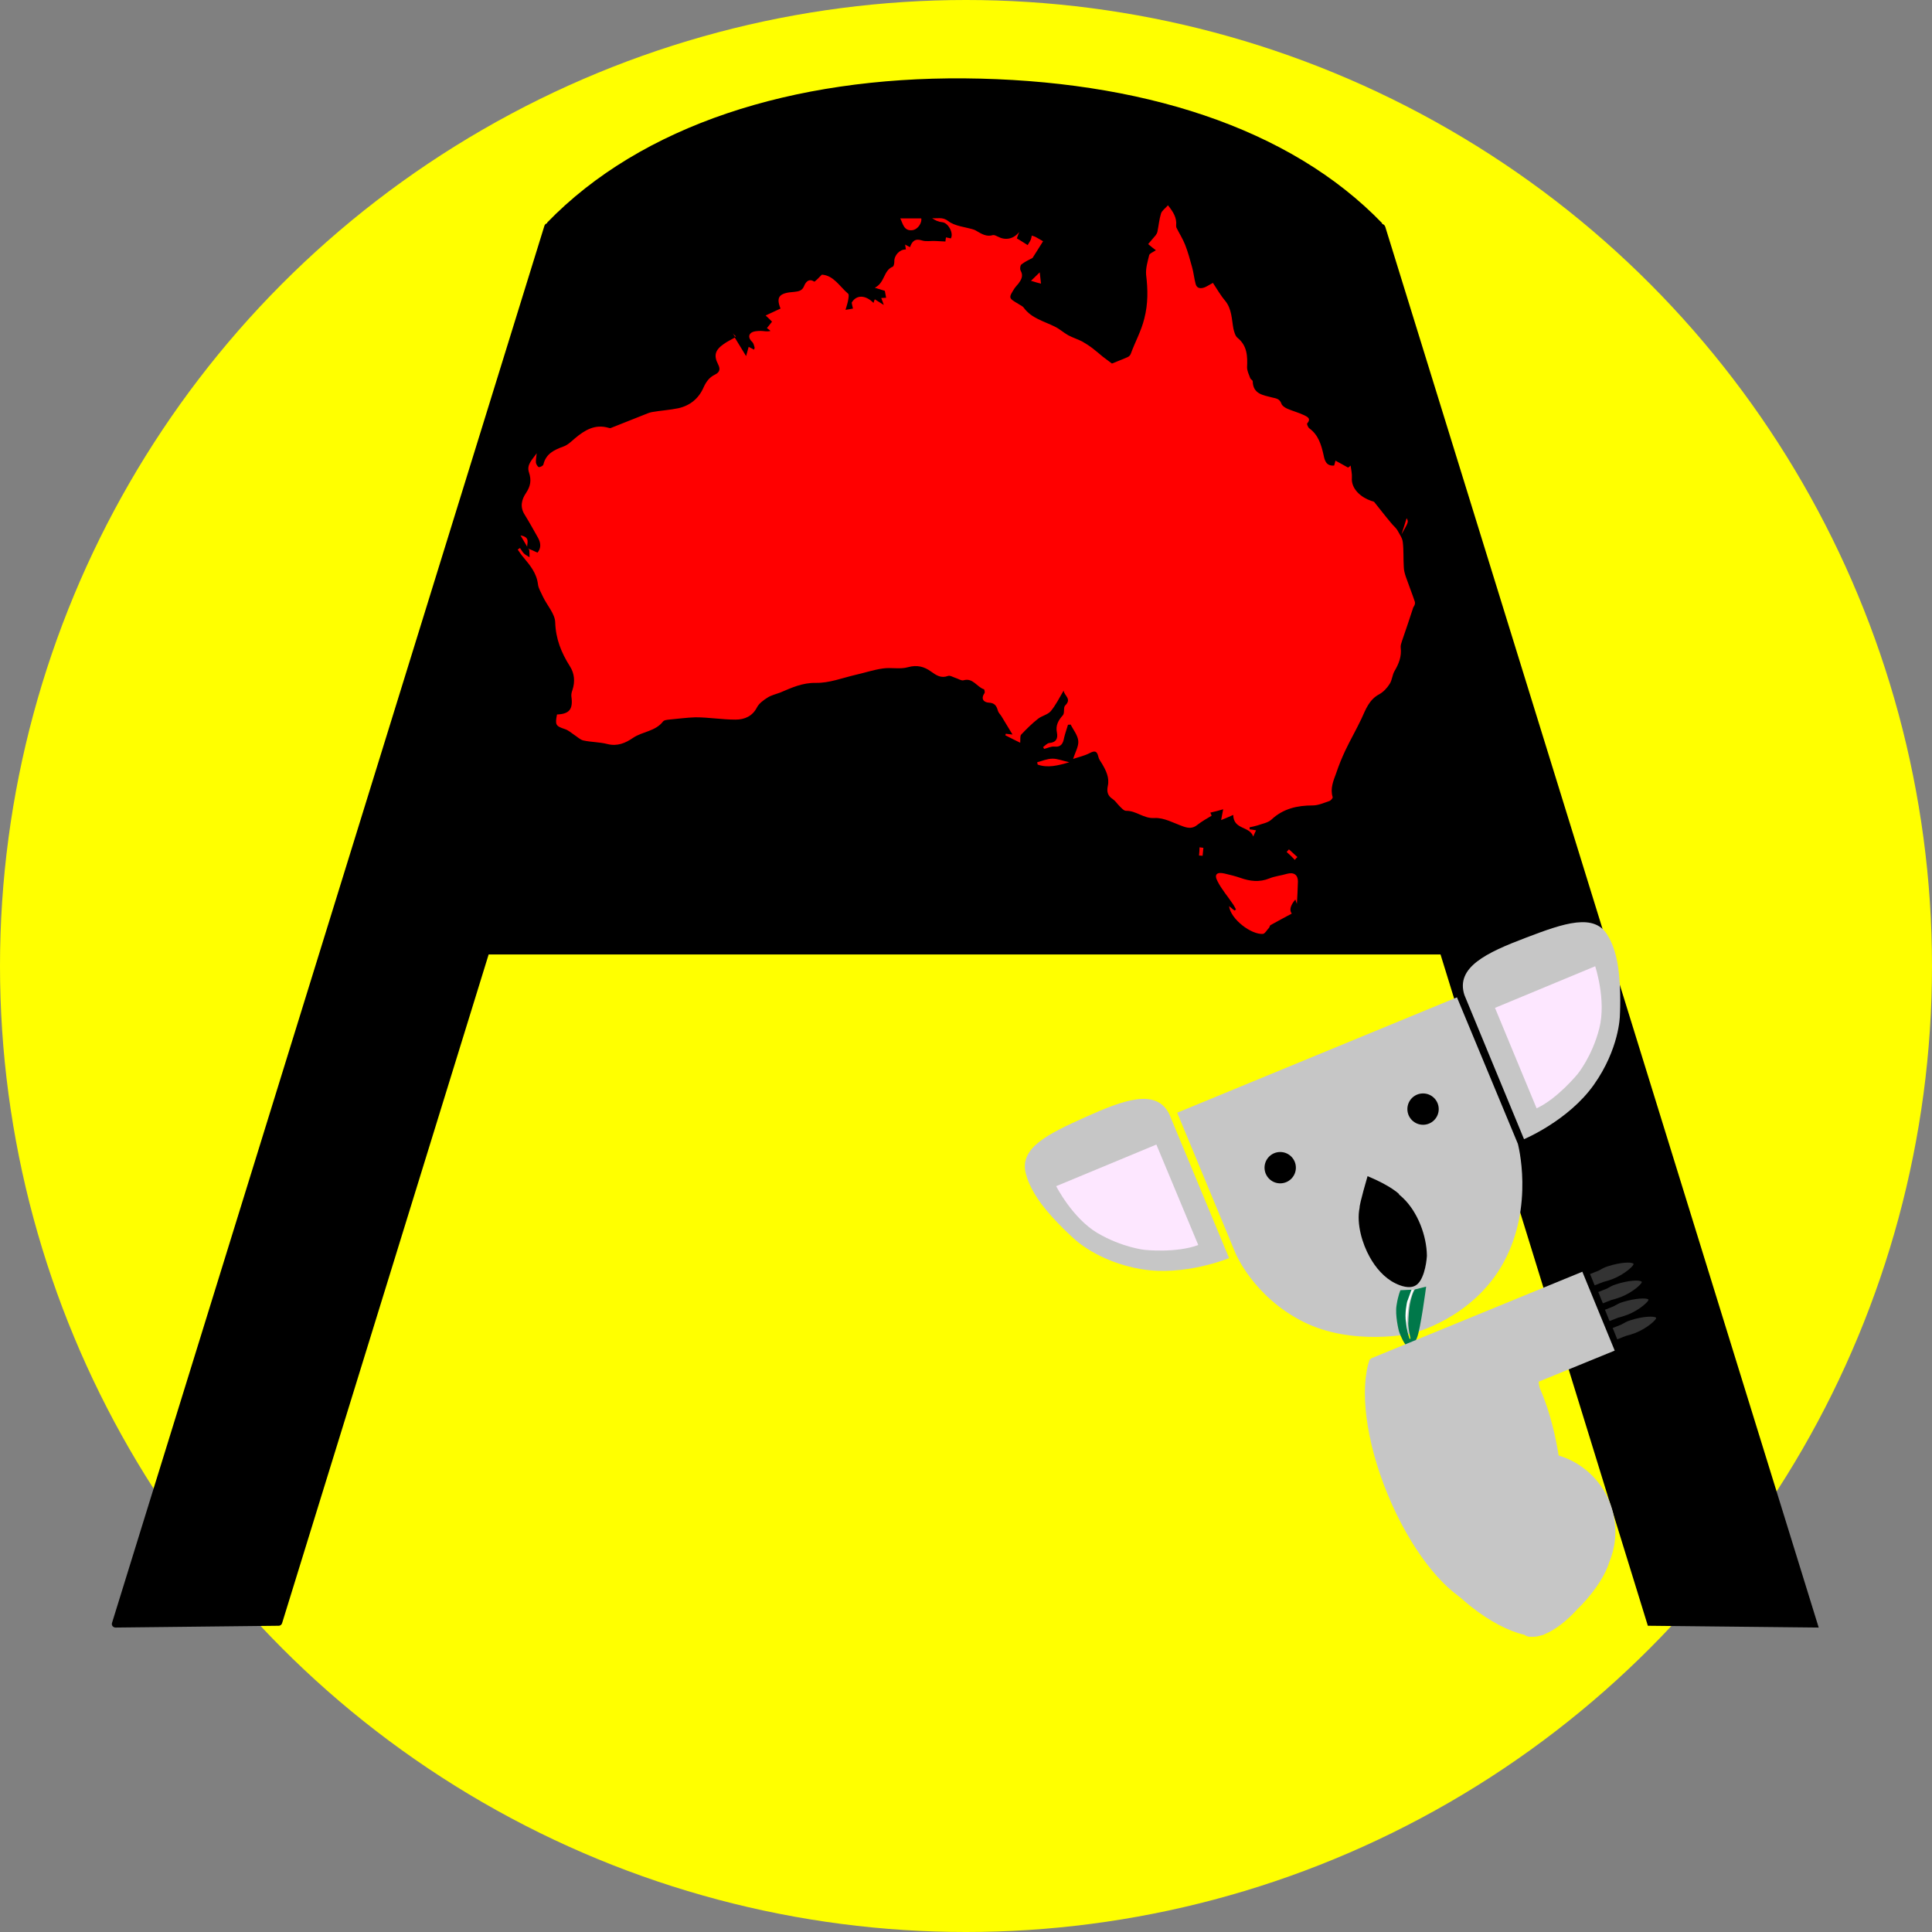 <?xml version="1.0" encoding="utf-8"?>
<!-- Generator: Adobe Illustrator 28.2.0, SVG Export Plug-In . SVG Version: 6.00 Build 0)  -->
<svg version="1.1" id="Layer_1" xmlns="http://www.w3.org/2000/svg" xmlns:xlink="http://www.w3.org/1999/xlink" x="0px" y="0px"
	 viewBox="0 0 752 752" style="enable-background:new 0 0 752 752;" xml:space="preserve">
<rect x="0" y="0" width="752" height="752" fill="#808080" stroke="none"/>
<style type="text/css">
	.st0{fill:#FFFF00;}
	.st1{fill:#FF0000;}
	.st2{fill:#C6C6C6;}
	.st3{fill:#FDE7FF;}
	.st4{fill:#FFFFFF;}
	.st5{fill:#00784A;}
	.st6{fill:none;stroke:#333333;stroke-width:0.422;stroke-miterlimit:10;}
	.st7{fill:#333333;}
</style>
<circle class="st0" cx="376" cy="376" r="376"/>
<path d="M539.2,88.3c-0.2-0.7-0.8-1.1-1.4-1.2l0.3-0.1C502,49.5,443.6,31.1,375.4,30.5C308.7,30,249.8,48.6,212.9,86.7l0.1,0.2
	c-0.5,0.1-0.9,0.4-1.1,1L43.6,631.7c-0.3,0.9,0.4,1.8,1.4,1.8l63.5-0.7c0.6,0,1.1-0.4,1.3-1l80.4-260.3h370.5l80.7,261.3l66.5,0.7
	L539.2,88.3z"/>
<g>
	<path class="st1" d="M205.2,213.1c0.1,0,0.2,0.1,0.3,0.1C205.5,213.2,205.4,213.1,205.2,213.1L205.2,213.1z"/>
	<path class="st1" d="M285.2,129.7c0.3,0.5,0.6,0.9,0.9,1.4c0.1-0.1,0.2-0.1,0.3-0.2C285.9,130.5,285.5,130.1,285.2,129.7z"/>
	<path class="st1" d="M550.7,234.2c-1.1-3.3-2.4-6.5-3.5-9.7c-0.4-1.2-0.8-2.6-0.8-3.9c-0.2-3.2,0-6.5-0.4-9.7
		c-0.2-1.6-1.4-3.2-2.2-4.7c-0.6-0.9-1.6-1.7-2.3-2.6c-2.3-2.7-4.4-5.5-6.6-8.2c-0.3-0.3-0.9-0.3-1.3-0.5c-3.6-1.2-7.8-4.5-7.4-9
		c0.1-1.5-0.3-3.1-0.5-4.7c-0.3,0.3-0.6,0.6-1,0.8c-1.6-0.9-3.2-1.8-4.9-2.7c-0.1,0.5-0.3,1.2-0.5,1.9c-3.1,0.3-3.7-2-4.1-4
		c-0.9-4-2-7.9-5.6-10.5c-0.5-0.4-1-1.7-0.8-1.9c1.8-2-0.3-2.7-1.2-3.2c-2.1-1-4.4-1.6-6.5-2.5c-0.9-0.4-2-1.1-2.3-1.9
		c-0.7-2-2-2.1-3.7-2.5c-3.4-0.9-7.4-1.3-7.5-6.3c0-0.4-0.9-0.8-1-1.3c-0.5-1.3-1.2-2.8-1.2-4.1c0.2-4.3,0.1-8.4-3.7-11.5
		c-0.9-0.7-1.3-2.3-1.6-3.5c-0.7-3.7-0.6-7.7-3.2-10.9c-1.8-2.1-3.2-4.6-4.8-7c-1.1,0.6-2,1.2-3.1,1.7c-1.5,0.6-3.1,0.6-3.6-1.2
		c-0.6-2.2-0.8-4.5-1.4-6.6c-0.8-2.9-1.6-5.9-2.7-8.7c-0.9-2.3-2.3-4.5-3.4-6.7c-0.1-0.2-0.1-0.6-0.1-0.9c0.3-3-1.2-5.3-3.2-7.8
		c-1,1.2-2.3,2-2.7,3.2c-0.7,2.3-0.9,4.7-1.4,7.1c-0.1,0.5-0.4,1-0.7,1.4c-0.9,1.1-1.9,2.2-2.9,3.4c1.4,1.2,2.3,1.9,3,2.4
		c-1,0.7-2.4,1.2-2.6,1.9c-0.6,2.5-1.4,5.1-1.2,7.6c0.7,5.8,0.8,11.3-0.7,17.1c-1.2,4.9-3.6,9.1-5.3,13.8c-0.2,0.5-0.7,1-1.2,1.2
		c-2.2,1-4.5,1.8-6.1,2.5c-1.5-1.1-2.5-1.9-3.6-2.7c-1.3-1.1-2.6-2.2-3.9-3.2c-1.3-1-2.7-1.9-4.1-2.7c-1.8-0.9-3.7-1.5-5.4-2.4
		c-1.8-1-3.4-2.5-5.3-3.4c-4.2-2.1-9-3.2-12-7.3c-0.5-0.7-1.4-1-2.1-1.5c-3.9-2.3-3.9-2.3-1.5-6.1c0.4-0.6,1-1.2,1.5-1.8
		c1.1-1.5,2-3,0.9-5c-0.4-0.6-0.2-2.2,0.3-2.5c1.4-1.1,3-1.8,4.3-2.5c1.3-2.1,2.7-4.2,4.1-6.5c-0.8-0.5-1.8-1-2.8-1.6
		c-0.5-0.3-1.1-0.4-1.6-0.6c-0.1,0.5-0.2,1.1-0.4,1.6c-0.3,0.7-0.8,1.4-1.2,2.1c-0.6-0.4-1.3-0.8-1.9-1.2c-0.7-0.5-1.5-0.9-2.3-1.4
		c0.2-0.6,0.4-1.2,0.9-2.5c-2.3,2.9-5.5,3.3-8.3,1.8c-0.6-0.3-1.4-0.7-1.9-0.6c-2.5,0.8-4.5-0.5-6.4-1.6c-0.3-0.2-0.7-0.4-1-0.5
		c-3.4-1.1-7.4-1.3-10.1-3.4c-2.2-1.7-4.2-0.8-6.2-1.1c1.2,0.9,2.6,1.5,4,1.6c2.2,0.2,4.5,4.2,3.3,6.3c-0.6-0.1-1.2-0.3-1.9-0.4
		c-0.1,0.6-0.2,1.3-0.2,1.6c-1.5-0.1-2.7-0.1-3.9-0.2c-1.8-0.1-3.6,0.3-5.2-0.2c-2.7-0.9-3.9,0.3-4.7,2.6c-0.7-0.4-1.3-0.7-1.9-1
		c0.1,0.8,0.2,1.3,0.3,1.9c-2.4-0.1-4.6,2.3-4.5,4.7c0,0.7-0.2,1.8-0.6,2c-3.7,1.5-3,6.2-7,8.2c2,0.6,2.9,0.9,3.9,1.2
		c0.2,0.9,0.3,1.7,0.5,2.7c-0.7,0-1.4,0.1-1.9,0.1c0.3,0.7,0.5,1.3,1,2.7c-1.6-1-2.5-1.6-3.5-2.2c-0.2,0.5-0.4,0.9-0.5,1.4
		c-3.2-3.2-6.7-3.2-8.5-0.1c0.1,0.7,0.3,1.4,0.5,2.3c-0.9,0.2-1.7,0.3-2.9,0.5c0.5-1.6,0.9-2.9,1.1-4.2c0.1-0.7,0.3-1.8-0.1-2.1
		c-3.3-2.8-5.6-7.1-10.2-7.4c-1.1,1.1-2.8,2.9-3,2.7c-2.4-1.6-3.6,0.9-3.9,1.7c-0.8,2-2.3,2.1-3.8,2.3c-6,0.4-7.2,2-5.4,6.5
		c-2,0.9-3.9,1.8-5.8,2.7c0.8,0.7,1.5,1.4,2.5,2.4c-0.5,0.7-1.3,1.6-2,2.5c0.5,0.4,1,0.7,1.4,1.1c-1.4,0.4-2.6,0-3.8,0
		c-1.3,0-2.9,0.1-3.8,0.8c-1.2,1-0.7,2.4,0.5,3.5c0.5,0.5,0.7,1.4,0.9,2.1c0.1,0.2-0.1,0.5-0.2,0.9c-0.7-0.4-1.3-0.7-2.1-1.1
		c-0.3,1.2-0.6,2.1-1,3.6c-1.6-2.6-3-4.9-4.4-7.2c-1.4,0.8-2.9,1.5-4.3,2.5c-3.3,2.3-4,4.4-2.2,7.9c1.1,2.1,0.4,3.2-1.2,4
		c-2.3,1.1-3.5,2.9-4.5,5.1c-1.9,4.3-5.3,7-9.8,8c-3.4,0.7-6.9,0.9-10.3,1.5c-1,0.2-1.9,0.6-2.9,1c-4.4,1.7-8.7,3.5-13.1,5.2
		c-0.2,0.1-0.6,0-0.9-0.1c-5.2-1.5-9.2,0.9-13,4.1c-1.4,1.2-2.8,2.6-4.5,3.2c-3.6,1.3-6.8,2.8-7.8,7c-0.1,0.5-1.3,1.1-1.8,1
		c-0.4-0.1-1-1.1-1.1-1.7c-0.1-1.2,0.2-2.4,0.3-3.7c-1.5,2.3-4.1,4.4-3,7.5c1,3,0.6,5.3-1.1,7.9c-1.8,2.6-2.5,5.5-0.6,8.5
		c1.8,2.9,3.5,6,5.2,9c1.3,2.3,1.1,4.3-0.2,5.8c-1.5-0.7-2.6-1.2-3.7-1.6c0.2,0.2,0.5,0.4,0.5,0.6c0.1,0.9,0.1,1.8,0.1,2.8
		c-0.7-0.5-1.6-0.9-2.2-1.5c-0.6-0.6-1-1.4-1.5-2.1c-0.3,0.2-0.6,0.4-0.9,0.6c0.7,1,1.4,2.1,2.2,3c2.6,3.1,5.2,6.2,5.7,10.6
		c0.2,1.6,1.2,3.1,1.9,4.7c1.6,3.4,4.7,6.7,4.8,10c0.2,6.5,2.4,11.9,5.7,17.1c1.8,2.8,2.1,6,1,9.3c-0.3,0.8-0.5,1.7-0.4,2.5
		c0.7,5-0.8,6.8-5.6,7c-0.8,4.1-0.5,4.5,3.1,5.7c1.3,0.4,2.5,1.5,3.7,2.3c1.1,0.7,2.2,1.8,3.4,2.1c3.1,0.7,6.3,0.6,9.4,1.4
		c3.9,1,7.1-0.4,10-2.4c3.7-2.5,8.7-2.5,11.7-6.4c0.4-0.5,1.4-0.6,2.2-0.7c3.5-0.3,6.9-0.8,10.4-0.9c5.2,0,10.3,0.9,15.6,0.9
		c3.6,0,6.6-1.4,8.3-4.7c0.8-1.6,2.6-2.9,4.2-3.9c1.4-0.9,3.2-1.3,4.8-1.9c4.5-1.9,8.7-3.9,14-3.8c5.1,0.1,10.2-1.9,15.3-3.1
		c3.6-0.8,7.1-2,10.7-2.5c3.2-0.5,6.7,0.4,9.8-0.5c3.6-1,6.4-0.2,9,1.7c2.1,1.5,3.9,2.7,6.6,1.7c0.8-0.3,2,0.5,3,0.8
		c1,0.3,2.1,1.1,3,0.9c3.7-1.1,5.2,2.6,8,3.5c0.2,0.1,0.4,1.2,0.2,1.5c-1.6,2.3-0.2,3.6,1.7,3.7c2.3,0.1,3,1.3,3.5,3.1
		c0.2,0.8,0.9,1.4,1.4,2.2c1.3,2.2,2.7,4.4,4.3,7.1c-1.6-0.2-2.1-0.2-2.6-0.3c-0.1,0.2-0.1,0.4-0.2,0.6c2,1,4.1,2.1,5.8,2.9
		c0.1-1.5-0.1-2.7,0.4-3.2c2.1-2.2,4.2-4.3,6.5-6.1c1.5-1.2,3.8-1.6,5-3c1.9-2.3,3.3-5.1,5-8c0.2,2,3.3,3.2,0.6,5.8
		c-0.8,0.8-0.1,2.9-0.9,3.8c-1.8,2-2.9,4-2.3,6.8c0.4,2.1-0.2,3.8-3,4c-0.8,0.1-1.6,1-2.4,1.6c0.1,0.2,0.3,0.4,0.4,0.7
		c1.3-0.3,2.6-1,3.9-0.9c2.8,0.3,3.5-1.3,3.9-3.5c0.4-1.7,1-3.3,1.5-5c0.3,0,0.7,0,1-0.1c1.1,2.1,2.8,4.2,3,6.4c0.2,2.1-1.2,4.4-2,7
		c2-0.7,4.4-1.2,6.5-2.3c1.9-1,2.8-0.8,3.3,1.4c0.2,1,0.9,1.9,1.4,2.7c1.6,2.7,3,5.5,2.3,8.7c-0.5,2.4,0,3.9,2,5.2
		c0.9,0.6,1.6,1.7,2.4,2.5c0.8,0.8,1.8,2,2.7,2c4-0.1,6.8,3.1,11.1,2.8c3.7-0.2,7.5,2,11.2,3.3c2,0.7,3.7,0.8,5.4-0.6
		c1.8-1.4,3.9-2.6,5.6-3.6c-0.1-0.3-0.3-0.8-0.5-1.2c1.7-0.4,3.4-0.8,5-1.3c-0.3,1.4-0.5,2.8-0.8,4.2c1.3-0.5,2.9-1.2,4.7-2
		c0.2,5.9,6.3,4.2,7.8,8.4c0.6-1.3,0.8-1.9,1.1-2.4c-0.9-0.2-1.7-0.3-2.5-0.4c0-0.3,0-0.5,0-0.8c1-0.2,2-0.4,3-0.7
		c1.9-0.7,4.1-1,5.5-2.3c4.6-4.3,10.1-5.5,16.1-5.5c2.1,0,4.3-1,6.4-1.7c0.6-0.2,1.5-1.2,1.3-1.6c-1-3.3,0.3-6.3,1.4-9.3
		c1-3,2.2-5.9,3.5-8.7c2-4.2,4.3-8.2,6.3-12.4c1.7-3.7,3-7.5,7-9.6c1.6-0.9,3-2.4,4-4c1-1.5,1-3.5,1.9-5c1.7-2.9,2.8-5.7,2.4-9.1
		c-0.1-0.8,0.2-1.7,0.5-2.6c1.5-4.4,3-8.7,4.4-13.1C550.7,235.6,550.9,234.8,550.7,234.2z"/>
	<path class="st1" d="M501,340.1c-2.3,0.7-4.7,0.9-6.9,1.8c-3.9,1.6-7.6,1.1-11.3-0.2c-2-0.7-4.1-1.2-6.2-1.7c-3-0.7-4.1,0.4-2.7,3
		c1.6,3.2,4,5.9,6,8.9c0.5,0.7,0.8,1.4,1.2,2.1c-0.2,0.1-0.4,0.3-0.6,0.4c-0.6-0.5-1.3-1-2.1-1.7c0.6,5.1,8.7,11.2,13.2,10.8
		c0.8-0.1,1.5-1.5,2.3-2.3c0.3-0.3,0.3-0.9,0.6-1.1c2.7-1.5,5.5-3,8.3-4.5c-1-1.3-0.6-3.1,1.4-5.5c0.2,0.7,0.4,1.2,0.6,1.7
		c0.2-3,0.3-5.8,0.4-8.7C505.2,340.5,503.6,339.4,501,340.1z"/>
	<path class="st1" d="M355.1,89.6c2.3-0.3,3.8-3,3.5-4.6c-2.8,0-5.5,0-8.2,0C351.4,86.8,351.7,90,355.1,89.6z"/>
	<path class="st1" d="M403.7,296.7c0.1,0.3,0.1,0.6,0.2,0.9c3.9,1.4,7.8,0.4,12.3-0.9c-2.6-0.6-4.6-1.4-6.5-1.4
		C407.6,295.3,405.6,296.2,403.7,296.7z"/>
	<path class="st1" d="M405.2,110.4c-0.1-1.3-0.3-2.3-0.5-4.4c-1.2,1.2-2.1,2-3.4,3.3C403.2,109.9,404.3,110.2,405.2,110.4z"/>
	<path class="st1" d="M505,333.6c-1.1-1-2.2-2-3.3-3c-0.3,0.3-0.6,0.7-0.9,1c1.1,1,2.2,2,3.2,3.1C504.3,334.3,504.6,333.9,505,333.6
		z"/>
	<path class="st1" d="M547.5,201.7c-0.6,2-1.3,4.2-2,6.3C548.3,203.1,548.3,203.1,547.5,201.7z"/>
	<path class="st1" d="M205.2,213.1C205.2,213.1,205.3,213,205.2,213.1c0-0.1,0-0.2,0-0.2C205.2,212.9,205.2,213,205.2,213.1z"/>
	<path class="st1" d="M202.6,208.4c1.1,1.8,1.8,3.1,2.6,4.4C205.1,211.3,206.5,209.1,202.6,208.4z"/>
	<path class="st1" d="M466.7,333c0.5,0,1,0.1,1.4,0.1c0.1-1,0.2-2.1,0.3-3.1c-0.5-0.1-1-0.1-1.5-0.2
		C466.9,330.8,466.8,331.9,466.7,333z"/>
</g>
<g>
	<g>
		<g>
			<path class="st2" d="M458.2,433.1l108.9-44.9l23.7,57c0,0,6.5,24-5.5,46.1c-12,22.1-35.7,27.7-35.7,27.7s-23.1,5.2-42.5-4.6
				c-19.3-9.8-26.2-26.6-26.2-26.6L458.2,433.1z"/>
			<circle cx="498.3" cy="454.5" r="6.1"/>
			<circle cx="553.9" cy="431.7" r="6.1"/>
			<path d="M555.4,488.8L555.4,488.8c-0.1-7.9-3.6-17-9.2-22.4c-0.5-0.5-1.1-1-1.7-1.5c0.1,0,0.1-0.1,0.1-0.1s-3.1-3.2-12.3-7
				c0,0-3.2,10.9-3.1,12.3c0,0,0,0,0,0c-1.3,6.3,1.1,14.1,3.9,19.1c2.3,4.2,5.7,8.2,10,10.3c2.2,1.1,5.5,2.2,7.8,0.9
				C554,498.8,555.2,492.2,555.4,488.8z"/>
		</g>
		<g>
			<path class="st2" d="M630.5,395.5c0,0,0.6-10-0.6-18.6c-1-7.3-3.2-11.3-3.9-12.4c-5.1-9.5-17.4-5.1-32.1,0.5
				c-15.3,5.8-27.4,11.5-23.9,22.3l0,0l23.2,56.1c0,0,17.3-7.2,27.2-21.2S630.5,395.5,630.5,395.5z"/>
			<path class="st3" d="M581.9,392.3l39-16.2c0,0,4.4,13.2,1.6,24.2c-2.8,10.9-8.4,17.7-8.4,17.7s-7.8,9.6-16,13.4L581.9,392.3z"/>
		</g>
		<g>
			<path class="st2" d="M418.1,482.2c0,0-7.5-6.6-12.7-13.5c-4.4-5.9-5.7-10.3-6-11.5c-3.1-10.4,8.7-15.9,23.1-22.4
				c14.9-6.7,27.5-11.3,32.6-1.2l0,0l23.3,56.1c0,0-17.4,7.2-34.2,4.3C427.2,491.1,418.1,482.2,418.1,482.2z"/>
			<path class="st3" d="M450.1,445.5l-39,16.2c0,0,6.3,12.4,16,18.2c9.7,5.7,18.5,6.6,18.5,6.6s12.3,1.3,20.8-1.9L450.1,445.5z"/>
		</g>
	</g>
</g>
<g>
	<path class="st4" d="M547.1,516.4c0.1-1-0.7-2.8-0.3-6.2c0.5-3.4,0.8-4.1,0.8-4.1l1.4-3.9l1.3-0.2c0,0-1.7,3.6-2.1,6.8
		c-0.4,3.2-0.5,4.7-0.5,4.7s-0.2,4,0.8,7.6"/>
	<path class="st5" d="M550.7,501.9l4.4-1.1c0,0-2.2,16.8-3.6,20s-1.7,3.4-1.7,3.4s-1.1,1.4-2.8-0.9c-1.6-2.3-2.5-5.2-2.5-5.2
		s-1.6-6.2-0.9-10.1c0.6-3.9,1.5-5.8,1.5-5.8l4.3-0.2l-1.7,4.7c0,0-1.1,4.6-0.4,8.2c0,0,0.2,3,1.4,6.3l0.3-0.2c0,0-1.1-4.9-0.8-6.7
		c0,0,0-5.9,1.4-9.9C550.1,502.7,550.7,501.9,550.7,501.9z"/>
</g>
<path class="st6" d="M592.3,648.4"/>
<g>
	<path class="st2" d="M606.3,564.3c-1.6-9.2-4.1-17.5-7-24.1c-0.4-1.5-0.4-2.4-0.4-2.4l29.6-12.1l-12.6-30.7l-82.4,33.8l0.1,0.2
		l-0.5,0.2c-3.9,11.4-1.6,31.5,7,52.4c8.6,20.9,21.1,36.9,31.9,42.3c0,0,9.5-4.3,19.1-9.6c0,0,4.8-2,10.6-6.1
		c0.2-0.1,0.4-0.3,0.6-0.4c1.4-1.1,2.9-2.2,4.4-3.6c2.4-2.1,2.5-9.5,1.5-18.5C608.3,579.2,607.7,571.9,606.3,564.3z"/>
	<path class="st7" d="M625.8,492.9c-1.4,0.4-2.5,1.1-3.6,1.7l-3.3,1.3l0.3,0.7l1.2,3l0.3,0.7l3.3-1.3c1.2-0.3,2.5-0.7,3.8-1.2
		c4.6-1.8,8.5-5.4,8-5.9C635.1,491.1,630.7,491.3,625.8,492.9z"/>
	<path class="st7" d="M629,499.9c-1.4,0.4-2.5,1.1-3.6,1.7l-3.3,1.3l0.3,0.7l1.2,3l0.3,0.7l3.3-1.3c1.2-0.3,2.5-0.7,3.8-1.2
		c4.6-1.8,8.5-5.4,8-5.9C638.3,498.1,633.9,498.3,629,499.9z"/>
	<path class="st7" d="M631.6,506.8c-1.4,0.4-2.5,1.1-3.6,1.7l-3.3,1.3l0.3,0.7l1.2,3l0.3,0.7l3.3-1.3c1.2-0.3,2.5-0.7,3.8-1.2
		c4.6-1.8,8.5-5.4,8-5.9C640.9,505.1,636.5,505.3,631.6,506.8z"/>
	<path class="st7" d="M634.6,513.9c-1.4,0.4-2.5,1.1-3.6,1.7l-3.3,1.3l0.3,0.7l1.2,3l0.3,0.7l3.3-1.3c1.2-0.3,2.5-0.7,3.8-1.2
		c4.6-1.8,8.5-5.4,8-5.9C643.9,512.2,639.5,512.3,634.6,513.9z"/>
</g>
<path class="st2" d="M596.4,637.1c1,0,2.1-0.1,3.3-0.5c0.6-0.1,1.2-0.3,1.7-0.6c3.9-1.6,8.5-5.1,12.7-9.8c0.5-0.5,1.1-1.1,1.6-1.6
	c5.5-5.8,9.3-11.9,10.7-16.6c1.1-2.7,1.9-5.6,2.2-8.7c1.7-17-10.7-32.2-27.7-33.9s-42.7,29.7-44.5,32c-4,5.1,3.1,17.5,16,27.8
	c7.4,5.9,15,9.8,20.9,11.1C594,636.9,595.1,637.2,596.4,637.1z"/>
</svg>
